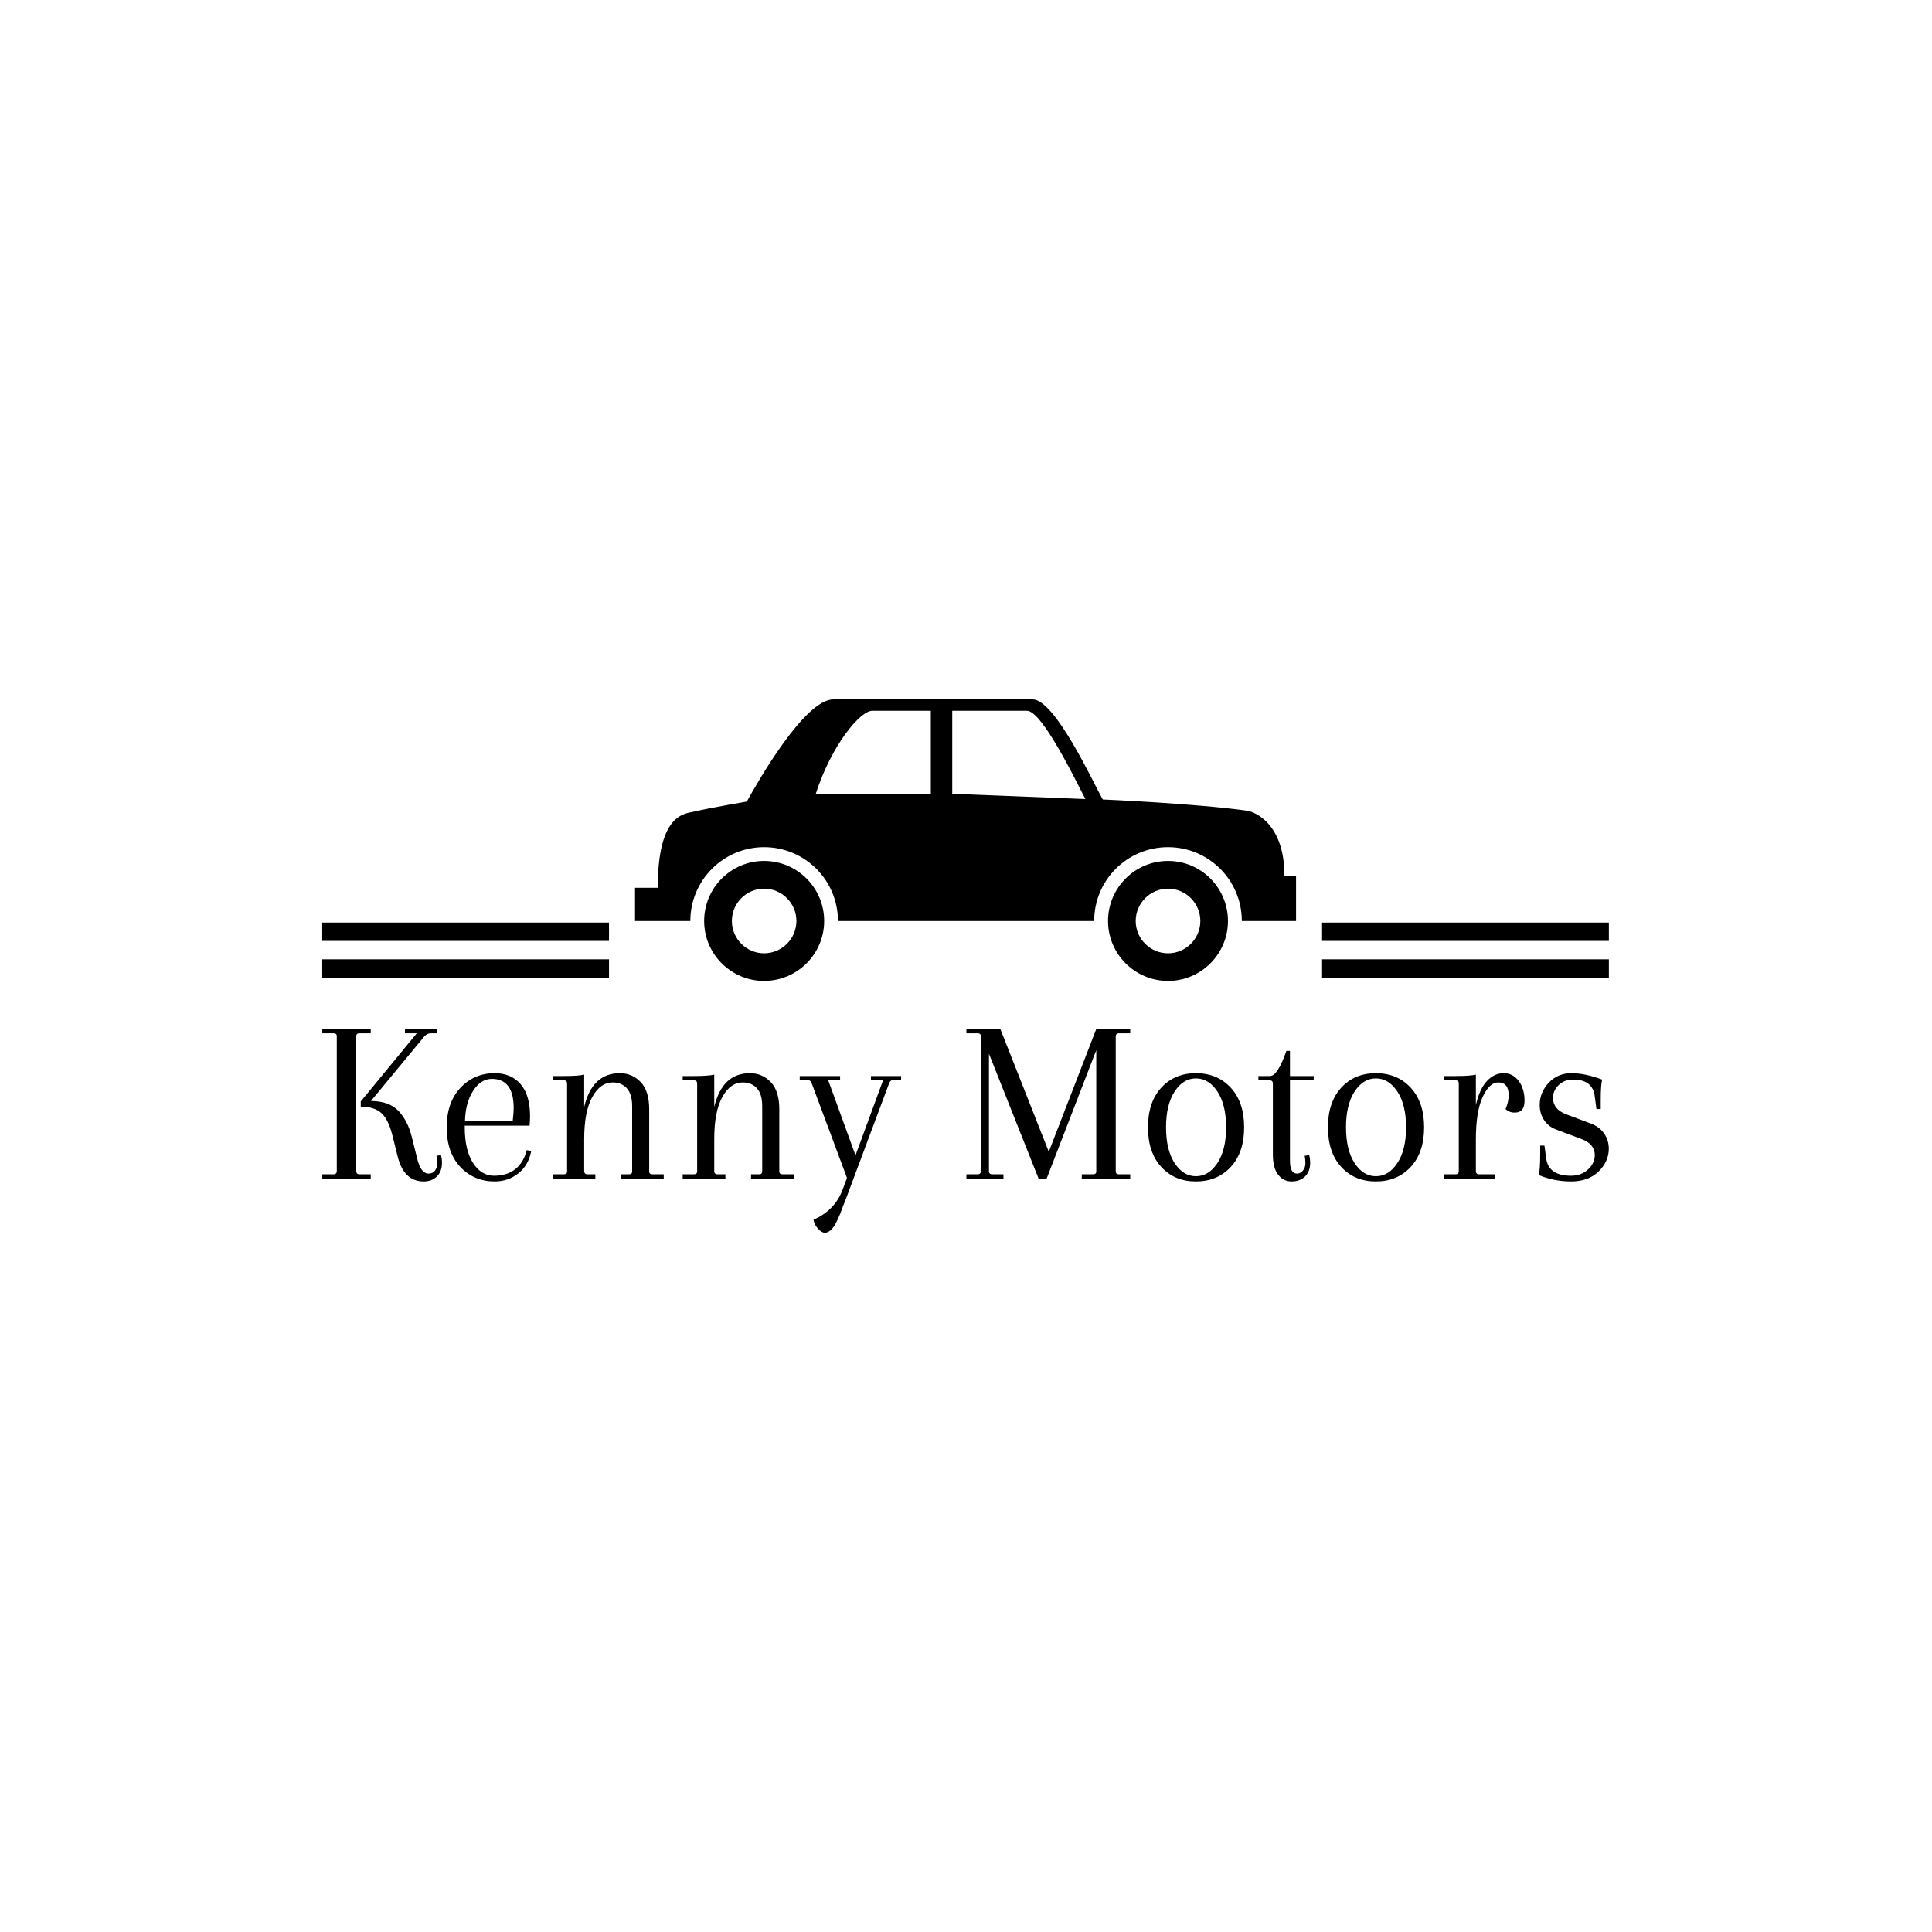 <svg xmlns="http://www.w3.org/2000/svg" version="1.1" xmlns:xlink="http://www.w3.org/1999/xlink" xmlns:svgjs="http://svgjs.dev/svgjs" width="1500" height="1500" viewBox="0 0 1500 1500"><rect width="1500" height="1500" fill="#ffffff"></rect><g transform="matrix(0.667,0,0,0.667,249.394,542.94)"><svg viewBox="0 0 396 164" data-background-color="#5a9fd9" preserveAspectRatio="xMidYMid meet" height="621" width="1500" xmlns="http://www.w3.org/2000/svg" xmlns:xlink="http://www.w3.org/1999/xlink"><g id="tight-bounds" transform="matrix(1,0,0,1,0.24,0.024)"><svg viewBox="0 0 395.52 163.953" height="163.953" width="395.52"><g><svg viewBox="0 0 395.52 163.953" height="163.953" width="395.52"><g transform="matrix(1,0,0,1,0,101.329)"><svg viewBox="0 0 395.52 62.623" height="62.623" width="395.52"><g id="textblocktransform"><svg viewBox="0 0 395.52 62.623" height="62.623" width="395.52" id="textblock"><g><svg viewBox="0 0 395.52 62.623" height="62.623" width="395.52"><g transform="matrix(1,0,0,1,0,0)"><svg width="395.52" viewBox="1.75 -31.5 270.92 42.9" height="62.623" data-palette-color="#000000"><path d="M4.8-1.6L4.8-1.6 4.8-30Q4.8-30.6 4.1-30.6L4.1-30.6 1.75-30.6 1.75-31.5 11.95-31.5 11.95-30.6 9.6-30.6Q8.9-30.6 8.9-30L8.9-30 8.9-1.6Q8.9-0.9 9.6-0.9L9.6-0.9 11.95-0.9 11.95 0 1.75 0 1.75-0.9 4.1-0.9Q4.8-0.9 4.8-1.6ZM20.6-8.75L20.6-8.75 21.75-4.15Q22.5-1.05 24.15-1.05L24.15-1.05Q25-1.05 25.48-1.68 25.95-2.3 25.95-3.18 25.95-4.05 25.8-4.8L25.8-4.8 26.75-4.95Q26.95-4.2 26.95-3.3L26.95-3.3Q26.95-1.5 25.88-0.45 24.8 0.6 23.1 0.6L23.1 0.6Q18.9 0.6 17.6-4.75L17.6-4.75 16.45-9.35Q15.6-12.6 14.1-13.88 12.6-15.15 9.85-15.15L9.85-15.15 9.85-16.25 21.65-30.6 19.15-30.6 19.15-31.5 25.95-31.5 25.95-30.6 24.6-30.6Q23.8-30.6 23.2-29.9L23.2-29.9 12-16.35Q15.85-16.3 17.8-14.25 19.75-12.2 20.6-8.75ZM38.05-22.2L38.05-22.2Q41.5-22.2 43.5-19.9 45.5-17.6 45.5-13.15L45.5-13.15Q45.5-12.25 45.4-11.15L45.4-11.15 31.75-11.15 31.75-10.8Q31.75-6.05 33.47-3.33 35.2-0.6 37.92-0.6 40.65-0.6 42.4-2 44.15-3.4 44.8-6L44.8-6 45.75-5.8Q45.15-2.75 43-1.07 40.85 0.6 38.05 0.6L38.05 0.6Q33.7 0.6 30.82-2.45 27.95-5.5 27.95-10.78 27.95-16.05 30.85-19.13 33.75-22.2 38.05-22.2ZM42.05-14.85L42.05-14.85Q42.05-21 37.45-21L37.45-21Q35.15-21 33.52-18.5 31.9-16 31.8-12.15L31.8-12.15 41.85-12.15Q42.05-13.85 42.05-14.85ZM70.59-14.6L70.59-14.6 70.59-1.5Q70.59-0.9 71.3-0.9L71.3-0.9 73.65-0.9 73.65 0 64.65 0 64.65-0.9 66.3-0.9Q67-0.9 67-1.5L67-1.5 67-15.25Q67-17.8 65.87-19.03 64.75-20.25 62.9-20.25L62.9-20.25Q60.3-20.25 58.6-17.18 56.9-14.1 56.9-8.35L56.9-8.35 56.9-1.6Q56.9-0.9 57.6-0.9L57.6-0.9 59.25-0.9 59.25 0 50.25 0 50.25-0.9 52.6-0.9Q53.3-0.9 53.3-1.5L53.3-1.5 53.3-20Q53.3-20.7 52.6-20.7L52.6-20.7 50.25-20.7 50.25-21.6 52.7-21.6Q55.7-21.6 56.9-21.9L56.9-21.9 56.9-15.1Q58.6-22.2 64.4-22.2L64.4-22.2Q67-22.2 68.8-20.33 70.59-18.45 70.59-14.6ZM97.99-14.6L97.99-14.6 97.99-1.5Q97.99-0.9 98.69-0.9L98.69-0.9 101.04-0.9 101.04 0 92.04 0 92.04-0.9 93.69-0.9Q94.39-0.9 94.39-1.5L94.39-1.5 94.39-15.25Q94.39-17.8 93.27-19.03 92.14-20.25 90.29-20.25L90.29-20.25Q87.69-20.25 85.99-17.18 84.29-14.1 84.29-8.35L84.29-8.35 84.29-1.6Q84.29-0.9 84.99-0.9L84.99-0.9 86.64-0.9 86.64 0 77.64 0 77.64-0.9 79.99-0.9Q80.69-0.9 80.69-1.5L80.69-1.5 80.69-20Q80.69-20.7 79.99-20.7L79.99-20.7 77.64-20.7 77.64-21.6 80.09-21.6Q83.09-21.6 84.29-21.9L84.29-21.9 84.29-15.1Q85.99-22.2 91.79-22.2L91.79-22.2Q94.39-22.2 96.19-20.33 97.99-18.45 97.99-14.6ZM117.29-20.7L117.29-21.6 123.64-21.6 123.64-20.7 121.79-20.7Q121.34-20.7 121.09-20L121.09-20 112.44 3.15Q112.29 3.6 111.94 4.5L111.94 4.5 111.39 5.85Q111.24 6.3 110.94 7.08 110.64 7.85 110.44 8.28 110.24 8.7 109.94 9.3L109.94 9.3Q109.59 10.05 108.94 10.73 108.29 11.4 107.59 11.4 106.89 11.4 106.12 10.53 105.34 9.65 105.19 8.65L105.19 8.65Q109.74 6.7 111.39 2.15L111.39 2.15 112.24-0.15 104.84-20Q104.59-20.7 104.14-20.7L104.14-20.7 102.29-20.7 102.29-21.6 110.79-21.6 110.79-20.7 108.29-20.7 114.04-4.9 119.84-20.7 117.29-20.7ZM171.89 0L161.69 0 161.69-0.9 164.04-0.9Q164.74-0.9 164.74-1.5L164.74-1.5 164.74-27.05 154.29 0 152.59 0 142.14-26.3 142.14-1.6Q142.14-0.9 142.84-0.9L142.84-0.9 145.19-0.9 145.19 0 137.39 0 137.39-0.9 139.74-0.9Q140.44-0.9 140.44-1.6L140.44-1.6 140.44-30Q140.44-30.6 139.74-30.6L139.74-30.6 137.39-30.6 137.39-31.5 144.54-31.5 154.74-5.65 164.74-31.5 171.89-31.5 171.89-30.6 169.54-30.6Q168.84-30.6 168.84-29.9L168.84-29.9 168.84-1.5Q168.84-0.9 169.54-0.9L169.54-0.9 171.89-0.9 171.89 0ZM178.43-2.45Q175.63-5.5 175.63-10.8 175.63-16.1 178.43-19.15 181.23-22.2 185.73-22.2 190.23-22.2 193.06-19.15 195.88-16.1 195.88-10.8 195.88-5.5 193.06-2.45 190.23 0.6 185.73 0.6 181.23 0.6 178.43-2.45ZM181.23-18.32Q179.43-15.55 179.43-10.8 179.43-6.05 181.23-3.28 183.03-0.5 185.73-0.5 188.43-0.5 190.26-3.28 192.08-6.05 192.08-10.8 192.08-15.55 190.26-18.32 188.43-21.1 185.73-21.1 183.03-21.1 181.23-18.32ZM204.78-26.9L204.78-26.9 205.53-26.9 205.53-21.6 210.53-21.6 210.53-20.7 205.53-20.7 205.53-3.75Q205.53-1.05 207.03-1.05L207.03-1.05Q207.73-1.05 208.26-1.7 208.78-2.35 208.78-3.2 208.78-4.05 208.63-4.8L208.63-4.8 209.58-4.95Q209.78-4.2 209.78-3.3L209.78-3.3Q209.78-1.5 208.71-0.45 207.63 0.6 205.88 0.6 204.13 0.6 203.03-0.83 201.93-2.25 201.93-5.1L201.93-5.1 201.93-20Q201.93-20.7 201.23-20.7L201.23-20.7 198.88-20.7 198.88-21.6 201.33-21.6Q202.93-21.6 204.78-26.9ZM216.33-2.45Q213.53-5.5 213.53-10.8 213.53-16.1 216.33-19.15 219.13-22.2 223.63-22.2 228.13-22.2 230.95-19.15 233.78-16.1 233.78-10.8 233.78-5.5 230.95-2.45 228.13 0.6 223.63 0.6 219.13 0.6 216.33-2.45ZM219.13-18.32Q217.33-15.55 217.33-10.8 217.33-6.05 219.13-3.28 220.93-0.5 223.63-0.5 226.33-0.5 228.15-3.28 229.98-6.05 229.98-10.8 229.98-15.55 228.15-18.32 226.33-21.1 223.63-21.1 220.93-21.1 219.13-18.32ZM250.53-22.2Q252.48-22.2 253.7-20.55 254.93-18.9 254.93-16.4 254.93-13.9 252.88-13.9L252.88-13.9Q251.68-13.9 250.93-14.65L250.93-14.65Q251.58-16.1 251.58-17.6L251.58-17.6Q251.58-20.25 249.38-20.25L249.38-20.25Q247.53-20.25 246.1-17.18 244.68-14.1 244.68-8.25L244.68-8.25 244.68-1.6Q244.68-0.9 245.38-0.9L245.38-0.9 248.73-0.9 248.73 0 238.03 0 238.03-0.9 240.38-0.9Q241.08-0.9 241.08-1.6L241.08-1.6 241.08-20Q241.08-20.7 240.38-20.7L240.38-20.7 238.03-20.7 238.03-21.6 240.48-21.6Q243.48-21.6 244.68-21.9L244.68-21.9 244.68-15.5Q245.48-18.95 247.03-20.58 248.58-22.2 250.53-22.2ZM263.67-13.55L263.67-13.55 268.87-11.6Q270.72-10.9 271.7-9.47 272.67-8.05 272.67-6.3L272.67-6.3Q272.67-3.6 270.52-1.5 268.37 0.6 264.75 0.6 261.12 0.6 257.92-0.75L257.92-0.75Q258.22-1.95 258.22-4.95L258.22-4.95 258.22-6.95 259.12-6.95 259.47-4.35Q259.92-0.6 264.72-0.6L264.72-0.6Q266.87-0.6 268.3-1.93 269.72-3.25 269.72-4.95L269.72-4.95Q269.72-7.3 266.87-8.35L266.87-8.35 261.67-10.3Q259.92-10.95 259.02-12.35 258.12-13.75 258.12-15.5L258.12-15.5Q258.12-18.15 260.02-20.18 261.92-22.2 264.8-22.2 267.67-22.2 271.27-20.85L271.27-20.85Q270.97-19.65 270.97-16.65L270.97-16.65 270.97-14.65 270.07-14.65 269.72-17.25Q269.32-20.85 265.17-20.85L265.17-20.85Q263.32-20.85 262.12-19.7 260.92-18.55 260.92-17L260.92-17Q260.92-14.6 263.67-13.55Z" opacity="1" transform="matrix(1,0,0,1,0,0)" fill="#000000" class="wordmark-text-0" data-fill-palette-color="primary" id="text-0"></path></svg></g></svg></g></svg></g></svg></g><g transform="matrix(1,0,0,1,88.159,0)"><svg viewBox="0 0 219.201 86.546" height="86.546" width="219.201"><g><svg xmlns="http://www.w3.org/2000/svg" xmlns:xlink="http://www.w3.org/1999/xlink" version="1.1" x="8" y="0" viewBox="0 0 100 42.591" enable-background="new 0 0 100 42.591" xml:space="preserve" width="203.201" height="86.546" class="icon-icon-0" data-fill-palette-color="accent" id="icon-0"><path d="M19.525 24.44c-5 0-9.069 4.075-9.069 9.089 0 4.986 4.069 9.062 9.069 9.062 5.013 0 9.088-4.076 9.088-9.062C28.613 28.515 24.538 24.44 19.525 24.44zM19.525 38.412c-2.676 0-4.876-2.201-4.876-4.883 0-2.695 2.201-4.896 4.876-4.896 2.695 0 4.889 2.201 4.889 4.896C24.414 36.21 22.22 38.412 19.525 38.412z" fill="#000000" data-fill-palette-color="accent"></path><path d="M80.632 24.44c-5.007 0-9.076 4.075-9.076 9.089 0 4.986 4.069 9.062 9.076 9.062 5.006 0 9.068-4.076 9.068-9.062C89.7 28.515 85.638 24.44 80.632 24.44zM80.632 38.412c-2.695 0-4.89-2.201-4.89-4.883 0-2.695 2.194-4.896 4.89-4.896s4.889 2.201 4.889 4.896C85.521 36.21 83.327 38.412 80.632 38.412z" fill="#000000" data-fill-palette-color="accent"></path><path d="M98.249 26.732c0-8.815-5.495-9.87-5.495-9.87-8.079-1.133-21.999-1.719-21.999-1.719C69.479 12.93 63.581 0 60.149 0c-1.158 0-25.781 0-30.143 0-4.368 0-11.523 12.604-13.092 15.456 0 0-5.482 0.938-8.066 1.537-1.432 0.325-5.41 0.403-5.41 11.51H0v5.026h8.366c0-6.172 5.007-11.172 11.159-11.172 6.178 0 11.172 5 11.172 11.172H69.46c0-6.172 4.986-11.172 11.172-11.172 6.165 0 11.165 5 11.165 11.172H100v-6.797H98.249zM44.746 14.284H27.344c2.35-7.331 6.712-12.565 8.555-12.565 2.311 0 8.848 0 8.848 0V14.284zM47.988 14.284V1.719c0 0 8.978 0 11.289 0 2.324 0 7.422 10.638 8.854 13.359L47.988 14.284z" fill="#000000" data-fill-palette-color="accent"></path></svg></g></svg></g><g><rect width="88.159" height="5.647" y="79.898" x="307.361" fill="#000000" data-fill-palette-color="accent"></rect><rect width="88.159" height="5.647" y="79.898" x="0" fill="#000000" data-fill-palette-color="accent"></rect><rect width="88.159" height="5.647" y="68.603" x="307.361" fill="#000000" data-fill-palette-color="accent"></rect><rect width="88.159" height="5.647" y="68.603" x="0" fill="#000000" data-fill-palette-color="accent"></rect></g></svg></g><defs></defs></svg><rect width="395.52" height="163.953" fill="none" stroke="none" visibility="hidden"></rect></g></svg></g></svg>